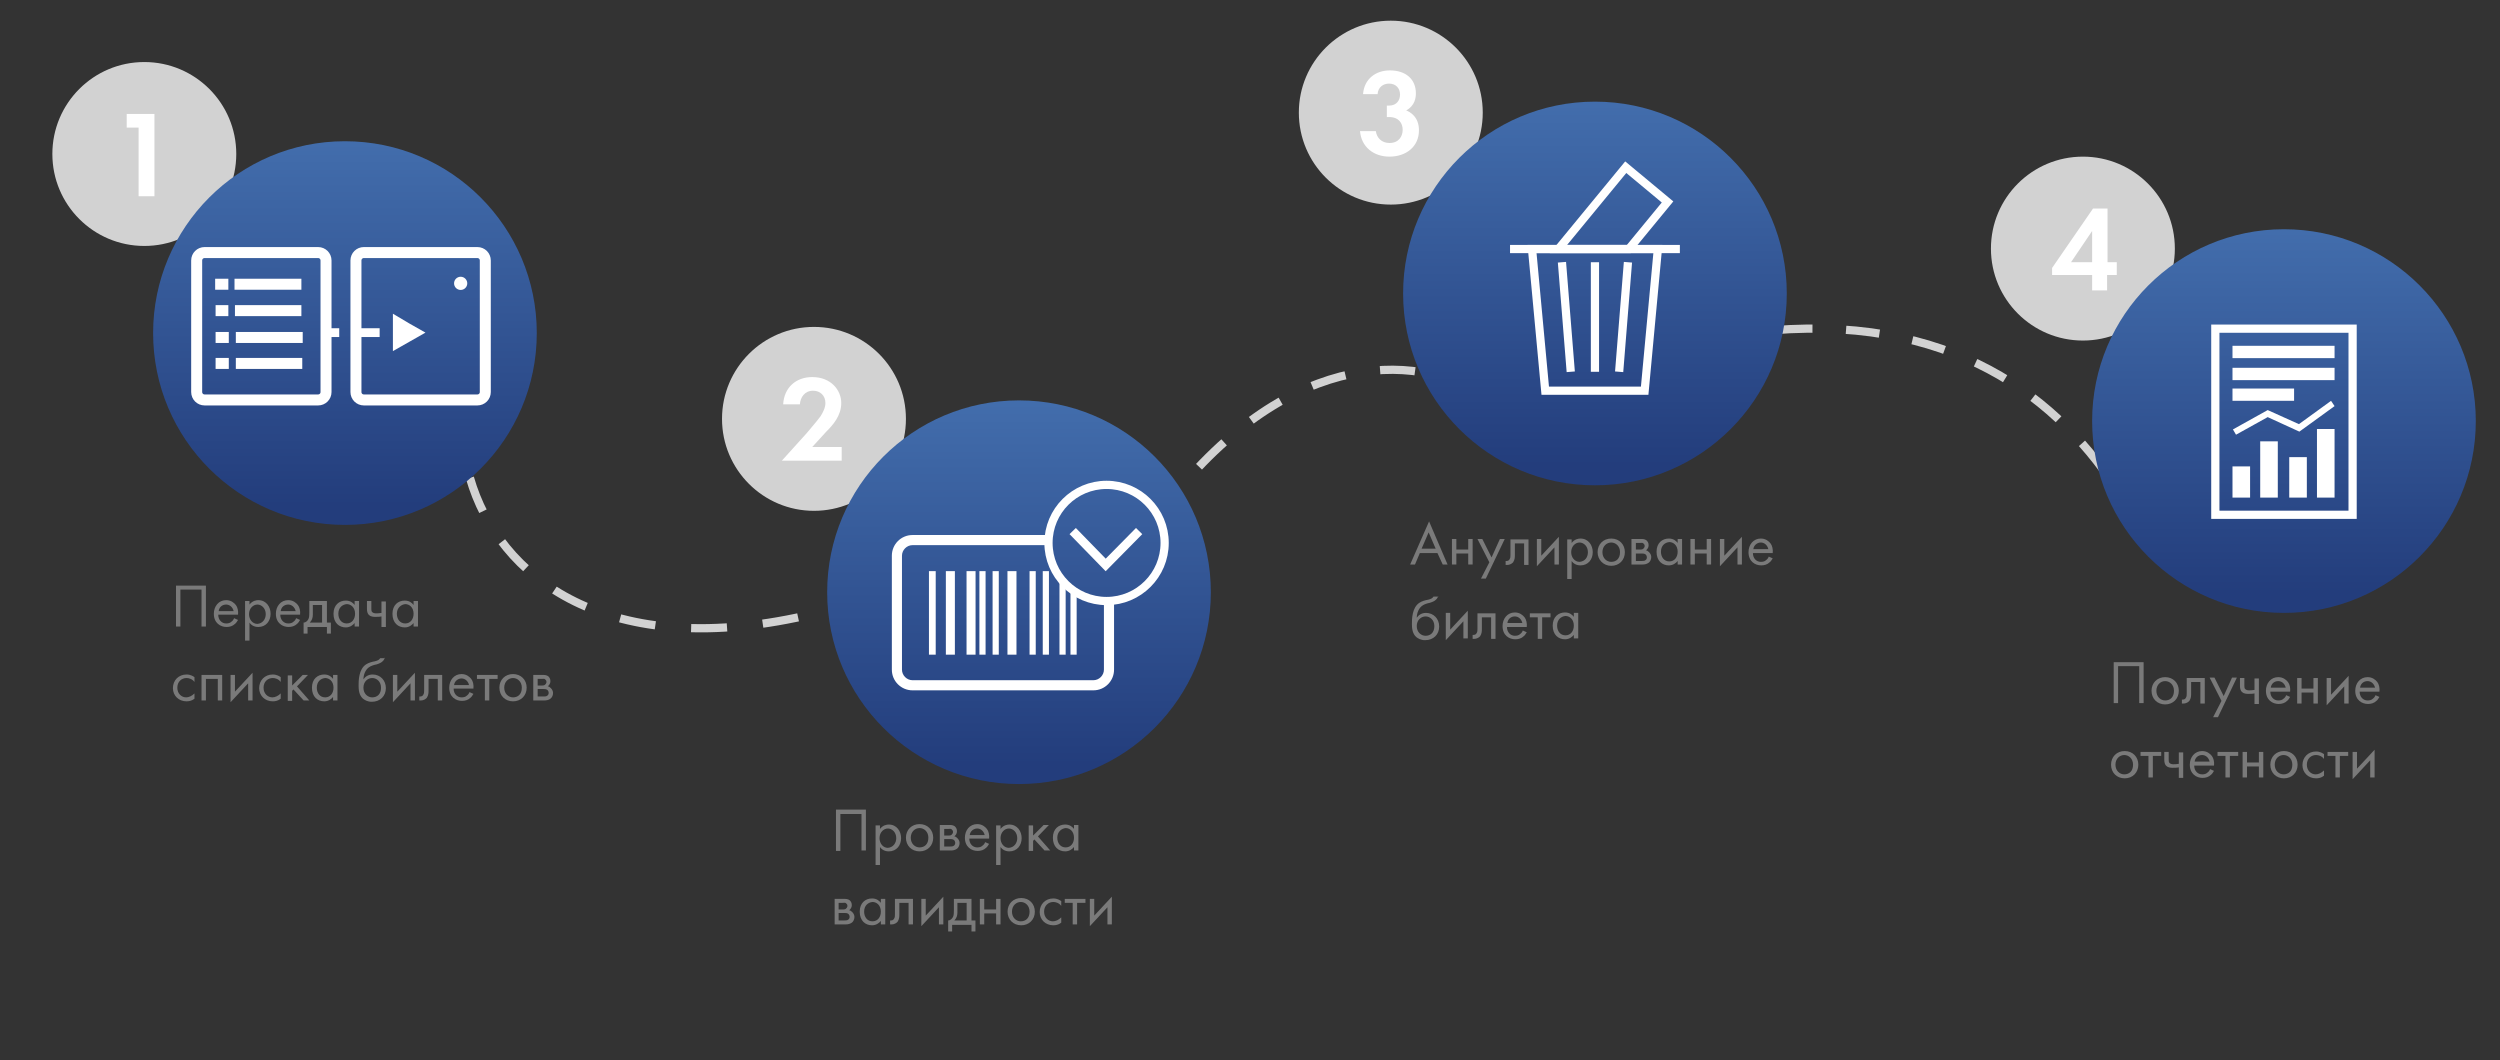 <?xml version="1.0" encoding="utf-8"?>
<!-- Generator: Adobe Illustrator 23.0.3, SVG Export Plug-In . SVG Version: 6.00 Build 0)  -->
<svg version="1.1" id="Слой_1" xmlns="http://www.w3.org/2000/svg" xmlns:xlink="http://www.w3.org/1999/xlink" x="0px" y="0px"
	 viewBox="0 0 568.2 241" style="enable-background:new 0 0 568.2 241;" xml:space="preserve">
<rect x="0" y="0" width="568.2" height="241" fill="#333333" stroke="none"/>
<style type="text/css">
	.st0{fill:none;stroke:#D2D2D2;stroke-width:1.868;stroke-miterlimit:10;}
	.st1{fill:none;stroke:#D2D2D2;stroke-width:1.868;stroke-miterlimit:10;stroke-dasharray:8.162,8.162;}
	.st2{fill:#D2D2D2;}
	.st3{fill:#FFFFFF;}
	.st4{fill:none;stroke:#D2D2D2;stroke-width:1.868;stroke-miterlimit:10;stroke-dasharray:7.96,7.96;}
	.st5{fill:url(#SVGID_1_);}
	.st6{fill:none;stroke:#FFFFFF;stroke-width:1.538;stroke-linejoin:round;stroke-miterlimit:10;}
	.st7{fill:none;stroke:#FFFFFF;stroke-width:2.051;stroke-linejoin:round;stroke-miterlimit:10;}
	.st8{fill:none;stroke:#FFFFFF;stroke-width:1.407;stroke-linejoin:round;stroke-miterlimit:10;}
	.st9{fill:none;stroke:#FFFFFF;stroke-width:1.868;stroke-miterlimit:10;}
	.st10{fill:none;stroke:#FFFFFF;stroke-width:2;stroke-miterlimit:10;}
	.st11{fill:none;stroke:#D2D2D2;stroke-width:1.868;stroke-miterlimit:10;stroke-dasharray:7.638,7.638;}
	.st12{fill:url(#SVGID_2_);}
	.st13{fill:url(#SVGID_3_);}
	.st14{fill:#7A7A7A;}
	.st15{fill:url(#SVGID_4_);}
	.st16{fill:none;stroke:#FFFFFF;stroke-width:2.5;stroke-miterlimit:10;}
	.st17{fill:none;stroke:#FFFFFF;stroke-width:2;stroke-miterlimit:10;stroke-dasharray:4.585,4.585;}
</style>
<g>
	<g>
		<path class="st0" d="M105.1,96.6c0,1.3,0.1,2.7,0.2,4"/>
		<path class="st1" d="M106.8,108.6c6.4,22.3,31,42.4,78.6,30.8"/>
		<path class="st0" d="M189.3,138.3c1.3-0.3,2.5-0.7,3.8-1.1"/>
	</g>
</g>
<circle class="st2" cx="316.1" cy="25.6" r="20.9"/>
<circle class="st2" cx="185" cy="95.2" r="20.9"/>
<g>
	<g>
		<path class="st3" d="M183.3,98.5c0.3-0.4,2.5-2.9,3.2-3.9c0.5-0.8,1.1-1.9,1.1-3c0-1.7-1.2-2.8-2.8-2.8c-1.9,0-2.9,1.5-3,3.1h-3.8
			c0.2-3.8,2.9-6.2,6.6-6.2c4.3,0,6.6,3,6.6,5.9c0,2.9-1.9,5-3.4,6.5l-3.2,3.5h6.7v3.1h-13.6L183.3,98.5z"/>
	</g>
</g>
<g>
	<g>
		<path class="st0" d="M345.7,97c-0.8-1-1.8-2-2.8-2.9"/>
		<path class="st4" d="M336.6,89.4c-17.8-10.4-48.6-8.6-76.5,32.2"/>
		<path class="st0" d="M257.8,125c-0.7,1.1-1.4,2.2-2.1,3.4"/>
	</g>
</g>
<g>
	<g>
		<path class="st3" d="M309.8,21.3c0.3-3.4,2.9-5.3,6.1-5.3c3.6,0,5.9,2,5.9,5.2c0,1-0.2,2.8-2.2,3.9c0.8,0.3,2.9,1.4,2.9,4.5
			c0,3.8-3,6-6.7,6c-3.6,0-6.4-2.2-6.7-5.8h3.6c0.2,1.5,1.3,2.7,3.1,2.7c2.1,0,3-1.5,3-3c0-1.4-0.8-2.9-3.1-2.9h-0.5v-2.6h0.5
			c1.8,0,2.5-1.3,2.5-2.5c0-1.5-1-2.5-2.5-2.5c-1.3,0-2.5,0.8-2.6,2.4H309.8z"/>
	</g>
</g>
<linearGradient id="SVGID_1_" gradientUnits="userSpaceOnUse" x1="231.65" y1="173.782" x2="231.65" y2="47.017">
	<stop  offset="0" style="stop-color:#233D7C"/>
	<stop  offset="1" style="stop-color:#5387C6"/>
</linearGradient>
<circle class="st5" cx="231.6" cy="134.6" r="43.6"/>
<g>
	<line class="st6" x1="211.9" y1="129.8" x2="211.9" y2="148.8"/>
	<line class="st7" x1="216" y1="129.8" x2="216" y2="148.8"/>
	<line class="st7" x1="220.7" y1="129.8" x2="220.7" y2="148.8"/>
	<line class="st8" x1="223.3" y1="129.8" x2="223.3" y2="148.8"/>
	<line class="st8" x1="226.3" y1="129.8" x2="226.3" y2="148.8"/>
	<line class="st7" x1="230" y1="129.8" x2="230" y2="148.8"/>
	<line class="st8" x1="234.7" y1="129.8" x2="234.7" y2="148.8"/>
	<line class="st8" x1="237.7" y1="129.8" x2="237.7" y2="148.8"/>
	<line class="st8" x1="241.5" y1="132.3" x2="241.5" y2="148.8"/>
	<line class="st8" x1="244" y1="134.2" x2="244" y2="148.8"/>
</g>
<g>
	<circle class="st9" cx="251.5" cy="123.4" r="13.2"/>
</g>
<polyline class="st10" points="243.8,120.7 251.3,128.4 258.9,120.7 "/>
<g>
	<g>
		<path class="st0" d="M484.3,116.4c-0.7-1.1-1.3-2.3-2.1-3.4"/>
		<path class="st11" d="M478,106.7c-15.9-21.5-43.8-39.2-92.6-29.1"/>
		<path class="st0" d="M381.6,78.4c-1.3,0.3-2.6,0.6-3.9,1"/>
	</g>
</g>
<path class="st3" d="M250.9,136.6v15.6c0,1.3-1.1,2.4-2.4,2.4h-41.1c-1.3,0-2.4-1.1-2.4-2.4v-25.9c0-1.3,1.1-2.4,2.4-2.4h30.8v-2.3
	h-30.8c-2.6,0-4.7,2.1-4.7,4.7v25.9c0,2.6,2.1,4.7,4.7,4.7h41.1c2.6,0,4.7-2.1,4.7-4.7v-15.6H250.9z"/>
<linearGradient id="SVGID_2_" gradientUnits="userSpaceOnUse" x1="362.468" y1="105.881" x2="362.468" y2="-20.885">
	<stop  offset="0" style="stop-color:#233D7C"/>
	<stop  offset="1" style="stop-color:#5387C6"/>
</linearGradient>
<circle class="st12" cx="362.5" cy="66.7" r="43.6"/>
<polygon class="st9" points="373.8,88.8 351.2,88.8 348.2,56.6 376.8,56.6 "/>
<line class="st9" x1="343.2" y1="56.6" x2="381.8" y2="56.6"/>
<g>
	<line class="st9" x1="362.5" y1="59.6" x2="362.5" y2="84.5"/>
	<line class="st9" x1="370" y1="59.6" x2="368" y2="84.5"/>
	<line class="st9" x1="355" y1="59.6" x2="357" y2="84.5"/>
</g>
<polygon class="st9" points="370.2,56.6 379,45.9 369.5,38 354.2,56.6 "/>
<circle class="st2" cx="473.4" cy="56.5" r="20.9"/>
<linearGradient id="SVGID_3_" gradientUnits="userSpaceOnUse" x1="519.059" y1="134.867" x2="519.059" y2="8.101">
	<stop  offset="0" style="stop-color:#233D7C"/>
	<stop  offset="1" style="stop-color:#5387C6"/>
</linearGradient>
<circle class="st13" cx="519.1" cy="95.7" r="43.6"/>
<g>
	<g>
		<path class="st3" d="M478.9,59.6h2.2v2.9h-2.2V66h-3.4v-3.5h-9.1v-1.6l9.3-13.5h3.3V59.6z M475.5,59.6v-7.1l-4.8,7.1H475.5z"/>
	</g>
</g>
<rect x="503.5" y="74.7" class="st9" width="31.2" height="42.3"/>
<path class="st3" d="M521.4,91.1h-14v-2.8h14V91.1z M507.4,86.4h23.2v-2.8h-23.2V86.4z M507.4,78.6v2.8h23.2v-2.8H507.4z
	 M507.5,97.6l0.7,1.2l7.2-4l7.2,3.3l8-5.8l-0.8-1.2l-7.3,5.3l-7.1-3.2L507.5,97.6z M507.4,113.1h4V106h-4V113.1z M513.7,113.1h4
	v-12.8h-4V113.1z M520.3,113.1h4v-9.2h-4V113.1z M526.6,113.1h4V97.5h-4V113.1z"/>
<g>
	<g>
		<path class="st14" d="M46.8,133.1v9.3h-1v-8.4h-4.8v8.4h-1v-9.3H46.8z"/>
		<path class="st14" d="M54.1,140.9c-0.2,0.3-0.4,0.7-0.7,0.9c-0.5,0.5-1.2,0.7-1.9,0.7c-1.4,0-2.9-0.9-2.9-3c0-1.7,1.1-3.1,2.8-3.1
			c1.1,0,1.8,0.6,2.2,1.1c0.4,0.5,0.6,1.4,0.5,2.2h-4.5c0,1.2,0.8,2,1.8,2c0.5,0,0.9-0.1,1.2-0.4c0.3-0.2,0.5-0.5,0.6-0.8
			L54.1,140.9z M53.1,138.9c-0.2-0.9-0.9-1.5-1.7-1.5c-0.9,0-1.6,0.6-1.7,1.5H53.1z"/>
		<path class="st14" d="M56.7,145.6h-1v-9h1v0.8c0.7-0.9,1.6-1,2-1c1.8,0,2.8,1.5,2.8,3.1c0,1.6-1,3-2.8,3c-0.9,0-1.6-0.4-2-1V145.6
			z M60.4,139.6c0-1.4-1-2.2-1.9-2.2s-1.9,0.8-1.9,2.2c0,1.2,0.8,2.2,1.9,2.2C59.7,141.7,60.4,140.7,60.4,139.6z"/>
		<path class="st14" d="M68.2,140.9c-0.2,0.3-0.4,0.7-0.7,0.9c-0.5,0.5-1.2,0.7-1.9,0.7c-1.4,0-2.9-0.9-2.9-3c0-1.7,1.1-3.1,2.8-3.1
			c1.1,0,1.8,0.6,2.2,1.1c0.4,0.5,0.6,1.4,0.5,2.2h-4.5c0,1.2,0.8,2,1.8,2c0.5,0,0.9-0.1,1.2-0.4c0.3-0.2,0.5-0.5,0.6-0.8
			L68.2,140.9z M67.2,138.9c-0.2-0.9-0.9-1.5-1.7-1.5c-0.9,0-1.6,0.6-1.7,1.5H67.2z"/>
		<path class="st14" d="M74.3,136.6v4.9h0.9v2.5h-0.9v-1.5h-4.4v1.5h-0.9v-2.5c0.5,0,0.9-0.4,1.1-0.8c0.2-0.4,0.2-1,0.2-1.5v-2.6
			H74.3z M73.2,137.5h-2.1v2.2c0,0.7-0.2,1.3-0.7,1.8h2.8V137.5z"/>
		<path class="st14" d="M80.6,136.6h1v5.8h-1v-0.8c-0.3,0.4-1,1-2,1c-1.5,0-2.8-1-2.8-3.1c0-2,1.3-3,2.8-3c1.1,0,1.7,0.6,2,1V136.6z
			 M76.9,139.5c0,1.2,0.7,2.2,1.9,2.2c1.2,0,1.9-1,1.9-2.2c0-1.5-1-2.2-1.9-2.2C77.8,137.4,76.9,138.1,76.9,139.5z"/>
		<path class="st14" d="M86.7,140.1c-0.4,0.1-1,0.1-1.4,0.1c-0.3,0-1,0-1.4-0.4c-0.4-0.3-0.5-0.9-0.5-1.4v-1.8h1v1.7
			c0,0.2,0,0.5,0.1,0.7c0.2,0.3,0.6,0.4,0.9,0.4c0.4,0,0.8,0,1.3-0.1v-2.6h1v5.8h-1V140.1z"/>
		<path class="st14" d="M94,136.6h1v5.8h-1v-0.8c-0.3,0.4-1,1-2,1c-1.5,0-2.8-1-2.8-3.1c0-2,1.3-3,2.8-3c1.1,0,1.7,0.6,2,1V136.6z
			 M90.2,139.5c0,1.2,0.7,2.2,1.9,2.2c1.2,0,1.9-1,1.9-2.2c0-1.5-1-2.2-1.9-2.2C91.2,137.4,90.2,138.1,90.2,139.5z"/>
		<path class="st14" d="M44.2,155c-0.5-0.7-1.3-0.9-1.8-0.9c-1.1,0-2.1,0.8-2.1,2.2s1,2.2,2,2.2c0.6,0,1.3-0.3,1.9-0.9v1.2
			c-0.6,0.5-1.3,0.6-1.8,0.6c-1.8,0-3.1-1.3-3.1-3c0-1.8,1.3-3.1,3.1-3.1c0.9,0,1.5,0.4,1.8,0.6V155z"/>
		<path class="st14" d="M50.5,153.4v5.8h-1v-4.9h-2.7v4.9h-1v-5.8H50.5z"/>
		<path class="st14" d="M53.4,153.4v3.8l4-4.3v6.3h-1v-3.9l-4,4.3v-6.2H53.4z"/>
		<path class="st14" d="M63.8,155c-0.5-0.7-1.3-0.9-1.8-0.9c-1.1,0-2.1,0.8-2.1,2.2s1,2.2,2,2.2c0.6,0,1.3-0.3,1.9-0.9v1.2
			c-0.6,0.5-1.3,0.6-1.8,0.6c-1.8,0-3.1-1.3-3.1-3c0-1.8,1.3-3.1,3.1-3.1c0.9,0,1.5,0.4,1.8,0.6V155z"/>
		<path class="st14" d="M66.4,153.4v2.4l2.4-2.4H70l-2.5,2.6l2.8,3.2H69l-2.3-2.5l-0.3,0.3v2.3h-1v-5.8H66.4z"/>
		<path class="st14" d="M75.7,153.4h1v5.8h-1v-0.8c-0.3,0.4-1,1-2,1c-1.5,0-2.8-1-2.8-3.1c0-2,1.3-3,2.8-3c1.1,0,1.7,0.6,2,1V153.4z
			 M72,156.3c0,1.2,0.7,2.2,1.9,2.2c1.2,0,1.9-1,1.9-2.2c0-1.5-1-2.2-1.9-2.2C72.9,154.2,72,154.9,72,156.3z"/>
		<path class="st14" d="M87.5,149.4c-0.3,1.1-1.3,1.4-1.9,1.6c-0.5,0.1-1.3,0.3-1.8,0.7c-0.7,0.5-1.2,1.6-1.2,2.7h0
			c0.4-0.6,1.1-1.1,2.1-1.1c1.7,0,3,1.3,3,3.1s-1.3,3.1-3.2,3.1c-1,0-1.6-0.4-2-0.7c-0.9-0.8-1-2-1-3c0-1,0-3.7,1.7-4.8
			c0.6-0.4,1.4-0.6,2-0.7c0.8-0.2,1-0.4,1.2-0.7H87.5z M82.6,156.3c0,1.4,1,2.2,2,2.2c1.1,0,2-0.7,2-2.2c0-1.4-1-2.2-2-2.2
			S82.6,154.9,82.6,156.3z"/>
		<path class="st14" d="M90.3,153.4v3.8l4-4.3v6.3h-1v-3.9l-4,4.3v-6.2H90.3z"/>
		<path class="st14" d="M100.5,159.2h-1v-4.9h-2.1v2.6c0,0.5,0,1.1-0.4,1.7c-0.2,0.2-0.6,0.6-1.4,0.6c-0.1,0-0.2,0-0.3,0v-0.9
			c0.1,0,0.2,0,0.2,0c0.4,0,0.6-0.2,0.7-0.4c0.2-0.3,0.2-0.6,0.2-1v-3.5h4.1V159.2z"/>
		<path class="st14" d="M107.6,157.7c-0.2,0.3-0.4,0.7-0.7,0.9c-0.5,0.5-1.2,0.7-1.9,0.7c-1.4,0-2.9-0.9-2.9-3
			c0-1.7,1.1-3.1,2.8-3.1c1.1,0,1.8,0.6,2.2,1.1c0.4,0.5,0.6,1.4,0.5,2.2h-4.5c0,1.2,0.8,2,1.8,2c0.5,0,0.9-0.1,1.2-0.4
			c0.3-0.2,0.5-0.5,0.6-0.8L107.6,157.7z M106.6,155.7c-0.2-0.9-0.9-1.5-1.7-1.5s-1.6,0.6-1.7,1.5H106.6z"/>
		<path class="st14" d="M111.2,154.3v4.9h-1v-4.9h-1.8v-0.9h4.7v0.9H111.2z"/>
		<path class="st14" d="M113.5,156.3c0-1.8,1.3-3.1,3.1-3.1s3.1,1.3,3.1,3.1s-1.3,3.1-3.1,3.1S113.5,158.1,113.5,156.3z
			 M114.6,156.3c0,1.4,1,2.2,2,2.2c1.1,0,2-0.7,2-2.2c0-1.4-1-2.2-2-2.2S114.6,154.9,114.6,156.3z"/>
		<path class="st14" d="M123.4,153.4c0.3,0,0.8,0,1.2,0.3c0.2,0.2,0.5,0.5,0.5,1.1c0,0.6-0.3,0.9-0.6,1.2c0.2,0,0.4,0.1,0.7,0.4
			c0.3,0.3,0.5,0.7,0.5,1.1c0,0.6-0.3,1.1-0.6,1.3c-0.4,0.3-0.9,0.4-1.4,0.4h-2.5v-5.8H123.4z M123.3,155.8c0.1,0,0.4,0,0.6-0.2
			c0.1-0.1,0.3-0.3,0.3-0.6c0-0.3-0.1-0.4-0.3-0.6c-0.2-0.2-0.5-0.1-0.8-0.1h-0.9v1.5H123.3z M123.5,158.3c0.3,0,0.7,0,0.9-0.2
			c0.2-0.1,0.3-0.4,0.3-0.6c0-0.3-0.1-0.5-0.3-0.7c-0.3-0.2-0.6-0.2-0.9-0.2h-1.3v1.7H123.5z"/>
	</g>
</g>
<g>
	<g>
		<path class="st14" d="M196.8,184v9.3h-1V185H191v8.4h-1V184H196.8z"/>
		<path class="st14" d="M200,196.6h-1v-9h1v0.8c0.7-0.9,1.6-1,2-1c1.8,0,2.8,1.5,2.8,3.1c0,1.6-1,3-2.8,3c-0.9,0-1.6-0.4-2-1V196.6z
			 M203.7,190.5c0-1.4-1-2.2-1.9-2.2s-1.9,0.8-1.9,2.2c0,1.2,0.8,2.2,1.9,2.2C203,192.6,203.7,191.6,203.7,190.5z"/>
		<path class="st14" d="M205.9,190.4c0-1.8,1.3-3.1,3.1-3.1s3.1,1.3,3.1,3.1c0,1.8-1.3,3.1-3.1,3.1S205.9,192.2,205.9,190.4z
			 M207,190.4c0,1.4,1,2.2,2,2.2c1.1,0,2-0.7,2-2.2c0-1.4-1-2.2-2-2.2S207,189,207,190.4z"/>
		<path class="st14" d="M215.8,187.5c0.3,0,0.8,0,1.2,0.3c0.2,0.2,0.5,0.5,0.5,1.1c0,0.6-0.3,0.9-0.6,1.2c0.2,0,0.4,0.1,0.7,0.4
			c0.3,0.3,0.5,0.7,0.5,1.1c0,0.6-0.3,1.1-0.6,1.3c-0.4,0.3-0.9,0.4-1.4,0.4h-2.5v-5.8H215.8z M215.7,189.9c0.1,0,0.4,0,0.6-0.2
			c0.1-0.1,0.3-0.3,0.3-0.6c0-0.3-0.1-0.4-0.3-0.6c-0.2-0.2-0.5-0.1-0.8-0.1h-0.9v1.5H215.7z M215.9,192.4c0.3,0,0.7,0,0.9-0.2
			c0.2-0.1,0.3-0.4,0.3-0.6c0-0.3-0.1-0.5-0.3-0.7c-0.3-0.2-0.6-0.2-0.9-0.2h-1.3v1.7H215.9z"/>
		<path class="st14" d="M224.8,191.8c-0.2,0.3-0.4,0.7-0.7,0.9c-0.5,0.5-1.2,0.7-1.9,0.7c-1.4,0-2.9-0.9-2.9-3
			c0-1.7,1.1-3.1,2.8-3.1c1.1,0,1.8,0.6,2.2,1.1c0.4,0.5,0.6,1.4,0.5,2.2h-4.5c0,1.2,0.8,2,1.8,2c0.5,0,0.9-0.1,1.2-0.4
			c0.3-0.2,0.5-0.5,0.6-0.8L224.8,191.8z M223.8,189.8c-0.2-0.9-0.9-1.5-1.7-1.5s-1.6,0.6-1.7,1.5H223.8z"/>
		<path class="st14" d="M227.4,196.6h-1v-9h1v0.8c0.7-0.9,1.6-1,2-1c1.8,0,2.8,1.5,2.8,3.1c0,1.6-1,3-2.8,3c-0.9,0-1.6-0.4-2-1
			V196.6z M231.2,190.5c0-1.4-1-2.2-1.9-2.2s-1.9,0.8-1.9,2.2c0,1.2,0.8,2.2,1.9,2.2C230.5,192.6,231.2,191.6,231.2,190.5z"/>
		<path class="st14" d="M234.8,187.5v2.4l2.4-2.4h1.2l-2.5,2.6l2.8,3.2h-1.3l-2.3-2.5l-0.3,0.3v2.3h-1v-5.8H234.8z"/>
		<path class="st14" d="M244.1,187.5h1v5.8h-1v-0.8c-0.3,0.4-1,1-2,1c-1.5,0-2.8-1-2.8-3.1c0-2,1.3-3,2.8-3c1.1,0,1.7,0.6,2,1V187.5
			z M240.3,190.4c0,1.2,0.7,2.2,1.9,2.2c1.2,0,1.9-1,1.9-2.2c0-1.5-1-2.2-1.9-2.2C241.3,188.3,240.3,189,240.3,190.4z"/>
		<path class="st14" d="M191.9,204.3c0.3,0,0.8,0,1.2,0.3c0.2,0.2,0.5,0.5,0.5,1.1c0,0.6-0.3,0.9-0.6,1.2c0.2,0,0.4,0.1,0.7,0.4
			c0.3,0.3,0.5,0.7,0.5,1.1c0,0.6-0.3,1.1-0.6,1.3c-0.4,0.3-0.9,0.4-1.4,0.4h-2.5v-5.8H191.9z M191.7,206.7c0.1,0,0.4,0,0.6-0.2
			c0.1-0.1,0.3-0.3,0.3-0.6c0-0.3-0.1-0.4-0.3-0.6c-0.2-0.2-0.5-0.1-0.8-0.1h-0.9v1.5H191.7z M191.9,209.2c0.3,0,0.7,0,0.9-0.2
			c0.2-0.1,0.3-0.4,0.3-0.6c0-0.3-0.1-0.5-0.3-0.7c-0.3-0.2-0.6-0.2-0.9-0.2h-1.3v1.7H191.9z"/>
		<path class="st14" d="M200.2,204.3h1v5.8h-1v-0.8c-0.3,0.4-1,1-2,1c-1.5,0-2.8-1-2.8-3.1c0-2,1.3-3,2.8-3c1.1,0,1.7,0.6,2,1V204.3
			z M196.4,207.2c0,1.2,0.7,2.2,1.9,2.2c1.2,0,1.9-1,1.9-2.2c0-1.5-1-2.2-1.9-2.2C197.3,205.1,196.4,205.8,196.4,207.2z"/>
		<path class="st14" d="M207.5,210.1h-1v-4.9h-2.1v2.6c0,0.5,0,1.1-0.4,1.7c-0.2,0.2-0.6,0.6-1.4,0.6c-0.1,0-0.2,0-0.3,0v-0.9
			c0.1,0,0.2,0,0.2,0c0.4,0,0.6-0.2,0.7-0.4c0.2-0.3,0.2-0.6,0.2-1v-3.5h4.1V210.1z"/>
		<path class="st14" d="M210.4,204.3v3.8l4-4.3v6.3h-1v-3.9l-4,4.3v-6.2H210.4z"/>
		<path class="st14" d="M220.8,204.3v4.9h0.9v2.5h-0.9v-1.5h-4.4v1.5h-0.9v-2.5c0.5,0,0.9-0.4,1.1-0.8s0.2-1,0.2-1.5v-2.6H220.8z
			 M219.7,205.2h-2.1v2.2c0,0.7-0.2,1.3-0.7,1.8h2.8V205.2z"/>
		<path class="st14" d="M222.7,204.3h1v2.4h2.7v-2.4h1v5.8h-1v-2.5h-2.7v2.5h-1V204.3z"/>
		<path class="st14" d="M229,207.2c0-1.8,1.3-3.1,3.1-3.1s3.1,1.3,3.1,3.1c0,1.8-1.3,3.1-3.1,3.1S229,209,229,207.2z M230,207.2
			c0,1.4,1,2.2,2,2.2c1.1,0,2-0.7,2-2.2c0-1.4-1-2.2-2-2.2S230,205.8,230,207.2z"/>
		<path class="st14" d="M241.2,205.9c-0.5-0.7-1.3-0.9-1.8-0.9c-1.1,0-2.1,0.8-2.1,2.2c0,1.4,1,2.2,2,2.2c0.6,0,1.3-0.3,1.9-0.9v1.2
			c-0.6,0.5-1.3,0.6-1.8,0.6c-1.8,0-3.1-1.3-3.1-3c0-1.8,1.3-3.1,3.1-3.1c0.9,0,1.5,0.4,1.8,0.6V205.9z"/>
		<path class="st14" d="M244.8,205.2v4.9h-1v-4.9H242v-0.9h4.7v0.9H244.8z"/>
		<path class="st14" d="M248.7,204.3v3.8l4-4.3v6.3h-1v-3.9l-4,4.3v-6.2H248.7z"/>
	</g>
</g>
<g>
	<g>
		<path class="st14" d="M487.2,150.5v9.3h-1v-8.4h-4.8v8.4h-1v-9.3H487.2z"/>
		<path class="st14" d="M489,157c0-1.8,1.3-3.1,3.1-3.1s3.1,1.3,3.1,3.1s-1.3,3.1-3.1,3.1S489,158.8,489,157z M490.1,157
			c0,1.4,1,2.2,2,2.2c1.1,0,2-0.7,2-2.2c0-1.4-1-2.2-2-2.2S490.1,155.6,490.1,157z"/>
		<path class="st14" d="M501.1,159.9h-1V155H498v2.6c0,0.5,0,1.1-0.4,1.7c-0.2,0.2-0.6,0.6-1.4,0.6c-0.1,0-0.2,0-0.3,0V159
			c0.1,0,0.2,0,0.2,0c0.4,0,0.6-0.2,0.7-0.4c0.2-0.3,0.2-0.6,0.2-1v-3.5h4.1V159.9z"/>
		<path class="st14" d="M504.9,159.3l-2.7-5.3h1.1l2.1,4.2l1.9-4.2h1.1l-4.3,9H503L504.9,159.3z"/>
		<path class="st14" d="M512.4,157.6c-0.4,0.1-1,0.1-1.4,0.1c-0.3,0-1,0-1.4-0.4c-0.4-0.3-0.5-0.9-0.5-1.4v-1.8h1v1.7
			c0,0.2,0,0.5,0.1,0.7c0.2,0.3,0.6,0.4,0.9,0.4c0.4,0,0.8,0,1.3-0.1v-2.6h1v5.8h-1V157.6z"/>
		<path class="st14" d="M520.5,158.4c-0.2,0.3-0.4,0.7-0.7,0.9c-0.5,0.5-1.2,0.7-1.9,0.7c-1.4,0-2.9-0.9-2.9-3
			c0-1.7,1.1-3.1,2.8-3.1c1.1,0,1.8,0.6,2.2,1.1c0.4,0.5,0.6,1.4,0.5,2.2H516c0,1.2,0.8,2,1.8,2c0.5,0,0.9-0.1,1.2-0.4
			c0.3-0.2,0.5-0.5,0.6-0.8L520.5,158.4z M519.5,156.3c-0.2-0.9-0.9-1.5-1.7-1.5c-0.9,0-1.6,0.6-1.7,1.5H519.5z"/>
		<path class="st14" d="M522.1,154.1h1v2.4h2.7v-2.4h1v5.8h-1v-2.5h-2.7v2.5h-1V154.1z"/>
		<path class="st14" d="M529.8,154.1v3.8l4-4.3v6.3h-1V156l-4,4.3v-6.2H529.8z"/>
		<path class="st14" d="M540.8,158.4c-0.2,0.3-0.4,0.7-0.7,0.9c-0.5,0.5-1.2,0.7-1.9,0.7c-1.4,0-2.9-0.9-2.9-3
			c0-1.7,1.1-3.1,2.8-3.1c1.1,0,1.8,0.6,2.2,1.1c0.4,0.5,0.6,1.4,0.5,2.2h-4.5c0,1.2,0.8,2,1.8,2c0.5,0,0.9-0.1,1.2-0.4
			c0.3-0.2,0.5-0.5,0.6-0.8L540.8,158.4z M539.8,156.3c-0.2-0.9-0.9-1.5-1.7-1.5c-0.9,0-1.6,0.6-1.7,1.5H539.8z"/>
		<path class="st14" d="M479.8,173.8c0-1.8,1.3-3.1,3.1-3.1s3.1,1.3,3.1,3.1s-1.3,3.1-3.1,3.1S479.8,175.6,479.8,173.8z
			 M480.8,173.8c0,1.4,1,2.2,2,2.2c1.1,0,2-0.7,2-2.2c0-1.4-1-2.2-2-2.2S480.8,172.4,480.8,173.8z"/>
		<path class="st14" d="M489.3,171.8v4.9h-1v-4.9h-1.8v-0.9h4.7v0.9H489.3z"/>
		<path class="st14" d="M495.2,174.4c-0.4,0.1-1,0.1-1.4,0.1c-0.3,0-1,0-1.4-0.4c-0.4-0.3-0.5-0.9-0.5-1.4v-1.8h1v1.7
			c0,0.2,0,0.5,0.1,0.7c0.2,0.3,0.6,0.4,0.9,0.4c0.4,0,0.8,0,1.3-0.1v-2.6h1v5.8h-1V174.4z"/>
		<path class="st14" d="M503.2,175.2c-0.2,0.3-0.4,0.7-0.7,0.9c-0.5,0.5-1.2,0.7-1.9,0.7c-1.4,0-2.9-0.9-2.9-3
			c0-1.7,1.1-3.1,2.8-3.1c1.1,0,1.8,0.6,2.2,1.1c0.4,0.5,0.6,1.4,0.5,2.2h-4.5c0,1.2,0.8,2,1.8,2c0.5,0,0.9-0.1,1.2-0.4
			c0.3-0.2,0.5-0.5,0.6-0.8L503.2,175.2z M502.2,173.1c-0.2-0.9-0.9-1.5-1.7-1.5c-0.9,0-1.6,0.6-1.7,1.5H502.2z"/>
		<path class="st14" d="M506.8,171.8v4.9h-1v-4.9H504v-0.9h4.7v0.9H506.8z"/>
		<path class="st14" d="M509.7,170.9h1v2.4h2.7v-2.4h1v5.8h-1v-2.5h-2.7v2.5h-1V170.9z"/>
		<path class="st14" d="M516,173.8c0-1.8,1.3-3.1,3.1-3.1s3.1,1.3,3.1,3.1s-1.3,3.1-3.1,3.1S516,175.6,516,173.8z M517,173.8
			c0,1.4,1,2.2,2,2.2c1.1,0,2-0.7,2-2.2c0-1.4-1-2.2-2-2.2S517,172.4,517,173.8z"/>
		<path class="st14" d="M528.2,172.5c-0.5-0.7-1.3-0.9-1.8-0.9c-1.1,0-2.1,0.8-2.1,2.2s1,2.2,2,2.2c0.6,0,1.3-0.3,1.9-0.9v1.2
			c-0.6,0.5-1.3,0.6-1.8,0.6c-1.8,0-3.1-1.3-3.1-3c0-1.8,1.3-3.1,3.1-3.1c0.9,0,1.5,0.4,1.8,0.6V172.5z"/>
		<path class="st14" d="M531.8,171.8v4.9h-1v-4.9H529v-0.9h4.7v0.9H531.8z"/>
		<path class="st14" d="M535.7,170.9v3.8l4-4.3v6.3h-1v-3.9l-4,4.3v-6.2H535.7z"/>
	</g>
</g>
<g>
	<g>
		<path class="st14" d="M326.7,125.7h-4l-1.1,2.6h-1.1l4.3-9.8l4.2,9.8h-1.1L326.7,125.7z M326.3,124.7l-1.6-3.7l-1.6,3.7H326.3z"/>
		<path class="st14" d="M330,122.5h1v2.4h2.7v-2.4h1v5.8h-1v-2.5H331v2.5h-1V122.5z"/>
		<path class="st14" d="M338.5,127.8l-2.7-5.3h1.1l2.1,4.2l1.9-4.2h1.1l-4.3,9h-1.1L338.5,127.8z"/>
		<path class="st14" d="M347.4,128.4h-1v-4.9h-2.1v2.6c0,0.5,0,1.1-0.4,1.7c-0.2,0.2-0.6,0.6-1.4,0.6c-0.1,0-0.2,0-0.3,0v-0.9
			c0.1,0,0.2,0,0.2,0c0.4,0,0.6-0.2,0.7-0.4c0.2-0.3,0.2-0.6,0.2-1v-3.5h4.1V128.4z"/>
		<path class="st14" d="M350.3,122.5v3.8l4-4.3v6.3h-1v-3.9l-4,4.3v-6.2H350.3z"/>
		<path class="st14" d="M357.2,131.6h-1v-9h1v0.8c0.7-0.9,1.6-1,2-1c1.8,0,2.8,1.5,2.8,3.1c0,1.6-1,3-2.8,3c-0.9,0-1.6-0.4-2-1
			V131.6z M360.9,125.5c0-1.4-1-2.2-1.9-2.2s-1.9,0.8-1.9,2.2c0,1.2,0.8,2.2,1.9,2.2C360.2,127.6,360.9,126.7,360.9,125.5z"/>
		<path class="st14" d="M363.1,125.5c0-1.8,1.3-3.1,3.1-3.1s3.1,1.3,3.1,3.1s-1.3,3.1-3.1,3.1S363.1,127.2,363.1,125.5z
			 M364.2,125.5c0,1.4,1,2.2,2,2.2c1.1,0,2-0.7,2-2.2c0-1.4-1-2.2-2-2.2S364.2,124.1,364.2,125.5z"/>
		<path class="st14" d="M373,122.5c0.3,0,0.8,0,1.2,0.3c0.2,0.2,0.5,0.5,0.5,1.1c0,0.6-0.3,0.9-0.6,1.2c0.2,0,0.4,0.1,0.7,0.4
			c0.3,0.3,0.5,0.7,0.5,1.1c0,0.6-0.3,1.1-0.6,1.3c-0.4,0.3-0.9,0.4-1.4,0.4h-2.5v-5.8H373z M372.9,124.9c0.1,0,0.4,0,0.6-0.2
			c0.1-0.1,0.3-0.3,0.3-0.6c0-0.3-0.1-0.4-0.3-0.6c-0.2-0.2-0.5-0.1-0.8-0.1h-0.9v1.5H372.9z M373.1,127.5c0.3,0,0.7,0,0.9-0.2
			c0.2-0.1,0.3-0.4,0.3-0.6c0-0.3-0.1-0.5-0.3-0.7c-0.3-0.2-0.6-0.2-0.9-0.2h-1.3v1.7H373.1z"/>
		<path class="st14" d="M381.3,122.5h1v5.8h-1v-0.8c-0.3,0.4-1,1-2,1c-1.5,0-2.8-1-2.8-3.1c0-2,1.3-3,2.8-3c1.1,0,1.7,0.6,2,1V122.5
			z M377.5,125.4c0,1.2,0.7,2.2,1.9,2.2c1.2,0,1.9-1,1.9-2.2c0-1.5-1-2.2-1.9-2.2C378.4,123.3,377.5,124,377.5,125.4z"/>
		<path class="st14" d="M384.2,122.5h1v2.4h2.7v-2.4h1v5.8h-1v-2.5h-2.7v2.5h-1V122.5z"/>
		<path class="st14" d="M391.9,122.5v3.8l4-4.3v6.3h-1v-3.9l-4,4.3v-6.2H391.9z"/>
		<path class="st14" d="M402.9,126.9c-0.2,0.3-0.4,0.7-0.7,0.9c-0.5,0.5-1.2,0.7-1.9,0.7c-1.4,0-2.9-0.9-2.9-3
			c0-1.7,1.1-3.1,2.8-3.1c1.1,0,1.8,0.6,2.2,1.1c0.4,0.5,0.6,1.4,0.5,2.2h-4.5c0,1.2,0.8,2,1.8,2c0.5,0,0.9-0.1,1.2-0.4
			c0.3-0.2,0.5-0.5,0.6-0.8L402.9,126.9z M401.9,124.8c-0.2-0.9-0.9-1.5-1.7-1.5s-1.6,0.6-1.7,1.5H401.9z"/>
		<path class="st14" d="M326.9,135.4c-0.3,1.1-1.3,1.4-1.9,1.6c-0.5,0.1-1.3,0.3-1.8,0.7c-0.7,0.5-1.2,1.6-1.2,2.7h0
			c0.4-0.6,1.1-1.1,2.1-1.1c1.7,0,3,1.3,3,3.1s-1.3,3.1-3.2,3.1c-1,0-1.6-0.4-2-0.7c-0.9-0.8-1-2-1-3c0-1,0-3.7,1.7-4.8
			c0.6-0.4,1.4-0.6,2-0.7c0.8-0.2,1-0.4,1.2-0.7H326.9z M322,142.3c0,1.4,1,2.2,2,2.2c1.1,0,2-0.7,2-2.2c0-1.4-1-2.2-2-2.2
			S322,140.9,322,142.3z"/>
		<path class="st14" d="M329.6,139.3v3.8l4-4.3v6.3h-1v-3.9l-4,4.3v-6.2H329.6z"/>
		<path class="st14" d="M339.9,145.2h-1v-4.9h-2.1v2.6c0,0.5,0,1.1-0.4,1.7c-0.2,0.2-0.6,0.6-1.4,0.6c-0.1,0-0.2,0-0.3,0v-0.9
			c0.1,0,0.2,0,0.2,0c0.4,0,0.6-0.2,0.7-0.4c0.2-0.3,0.2-0.6,0.2-1v-3.5h4.1V145.2z"/>
		<path class="st14" d="M347,143.7c-0.2,0.3-0.4,0.7-0.7,0.9c-0.5,0.5-1.2,0.7-1.9,0.7c-1.4,0-2.9-0.9-2.9-3c0-1.7,1.1-3.1,2.8-3.1
			c1.1,0,1.8,0.6,2.2,1.1c0.4,0.5,0.6,1.4,0.5,2.2h-4.5c0,1.2,0.8,2,1.8,2c0.5,0,0.9-0.1,1.2-0.4c0.3-0.2,0.5-0.5,0.6-0.8L347,143.7
			z M346,141.6c-0.2-0.9-0.9-1.5-1.7-1.5c-0.9,0-1.6,0.6-1.7,1.5H346z"/>
		<path class="st14" d="M350.5,140.3v4.9h-1v-4.9h-1.8v-0.9h4.7v0.9H350.5z"/>
		<path class="st14" d="M357.7,139.3h1v5.8h-1v-0.8c-0.3,0.4-1,1-2,1c-1.5,0-2.8-1-2.8-3.1c0-2,1.3-3,2.8-3c1.1,0,1.7,0.6,2,1V139.3
			z M353.9,142.2c0,1.2,0.7,2.2,1.9,2.2c1.2,0,1.9-1,1.9-2.2c0-1.5-1-2.2-1.9-2.2C354.8,140.1,353.9,140.8,353.9,142.2z"/>
	</g>
</g>
<circle class="st2" cx="32.8" cy="35" r="20.9"/>
<g>
	<g>
		<path class="st3" d="M31.5,29h-2.7v-3.1h6.3v18.7h-3.6V29z"/>
	</g>
</g>
<linearGradient id="SVGID_4_" gradientUnits="userSpaceOnUse" x1="78.422" y1="114.84" x2="78.422" y2="-11.925">
	<stop  offset="0" style="stop-color:#233D7C"/>
	<stop  offset="1" style="stop-color:#5387C6"/>
</linearGradient>
<circle class="st15" cx="78.4" cy="75.7" r="43.6"/>
<g>
	<g>
		<path class="st16" d="M46.5,90.9c-1,0-1.8-0.8-1.8-1.8V59.2c0-1,0.8-1.8,1.8-1.8h25.8c1,0,1.8,0.8,1.8,1.8v29.9
			c0,1-0.8,1.8-1.8,1.8H46.5z"/>
	</g>
	<g>
		<line class="st16" x1="53.3" y1="64.6" x2="68.5" y2="64.6"/>
		<line class="st16" x1="53.4" y1="70.6" x2="68.5" y2="70.6"/>
		<line class="st16" x1="53.6" y1="76.7" x2="68.8" y2="76.7"/>
		<line class="st16" x1="53.6" y1="82.6" x2="68.7" y2="82.6"/>
	</g>
	<g>
		<line class="st16" x1="48.9" y1="64.6" x2="51.9" y2="64.6"/>
		<line class="st16" x1="49" y1="70.6" x2="51.9" y2="70.6"/>
		<line class="st16" x1="49" y1="76.7" x2="52" y2="76.7"/>
		<line class="st16" x1="49" y1="82.6" x2="52" y2="82.6"/>
	</g>
	<g>
		<path class="st16" d="M82.7,90.9c-1,0-1.8-0.8-1.8-1.8V59.2c0-1,0.8-1.8,1.8-1.8h25.8c1,0,1.8,0.8,1.8,1.8v29.9
			c0,1-0.8,1.8-1.8,1.8H82.7z"/>
	</g>
	<circle class="st3" cx="104.7" cy="64.4" r="1.5"/>
	<g>
		<g>
			<line class="st10" x1="74.1" y1="75.6" x2="77.1" y2="75.6"/>
			<line class="st17" x1="81.7" y1="75.6" x2="88.5" y2="75.6"/>
			<line class="st10" x1="90.8" y1="75.6" x2="93.8" y2="75.6"/>
		</g>
	</g>
	<polygon class="st3" points="89.3,75.6 89.3,71.3 93,73.5 96.7,75.6 93,77.7 89.3,79.8 	"/>
</g>
</svg>
